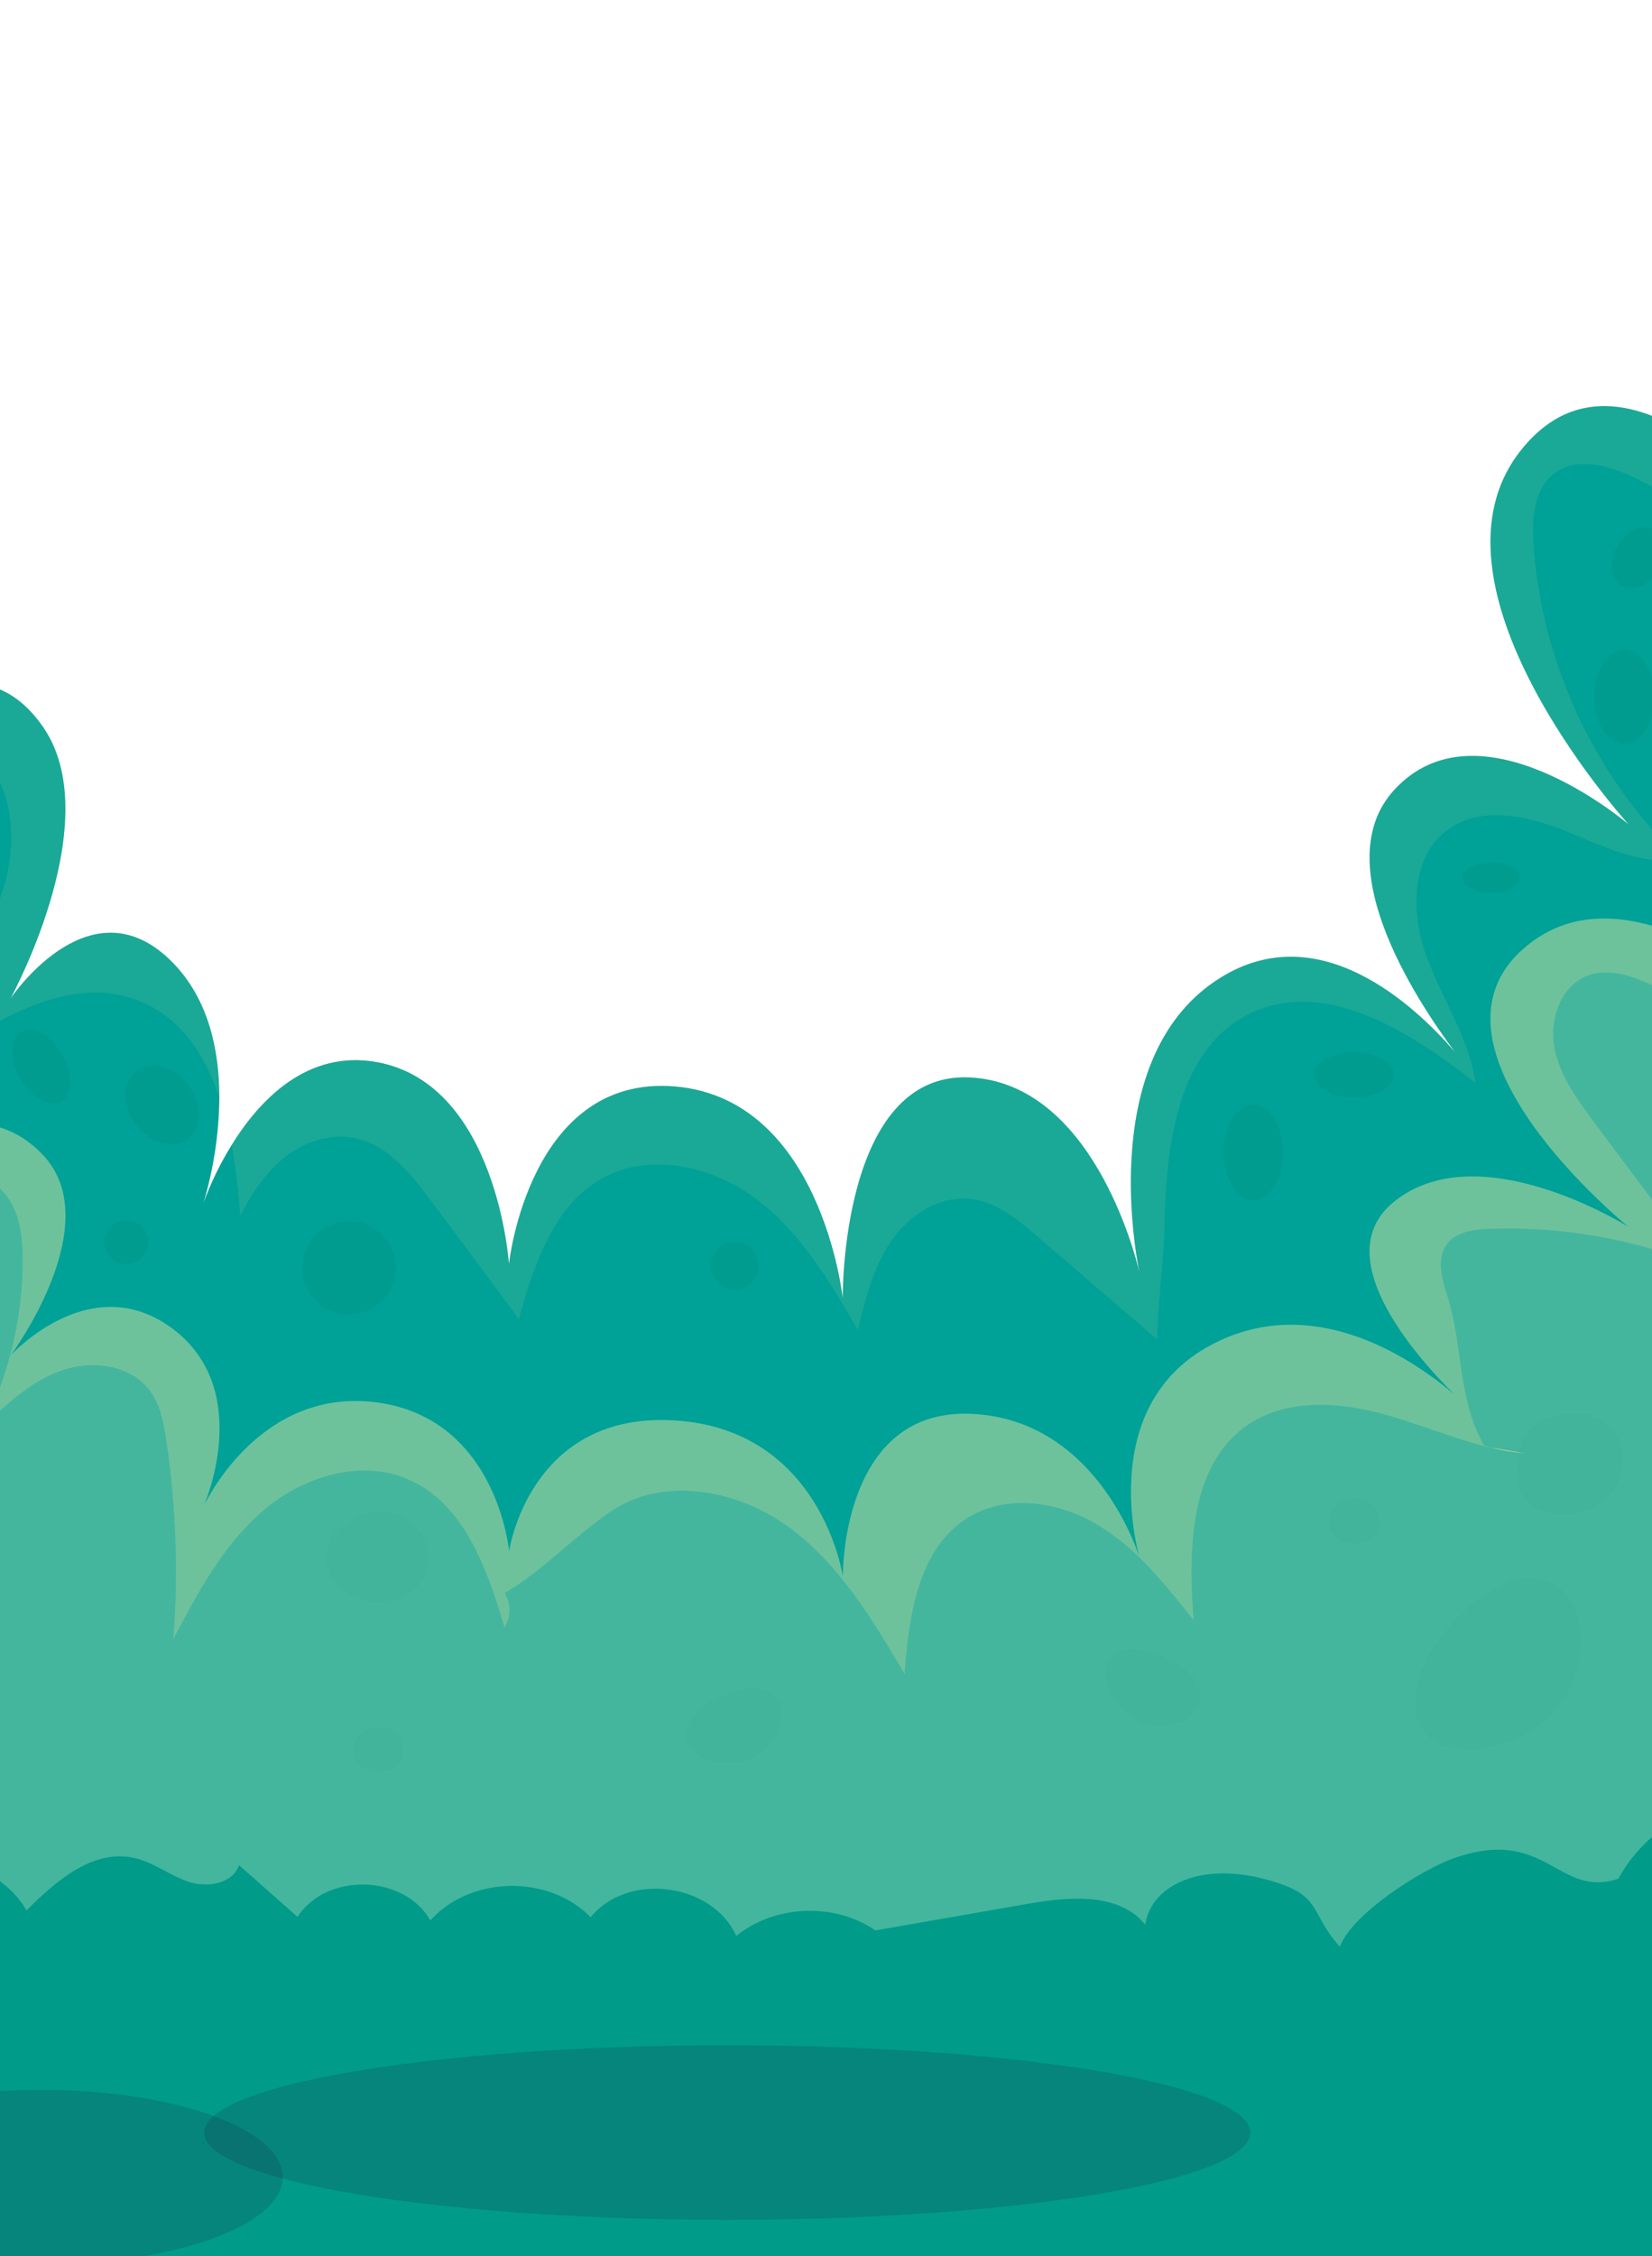 <svg width="414" height="565" viewBox="0 0 414 565" fill="none" xmlns="http://www.w3.org/2000/svg">
<path d="M505.551 44.079V591H-117.667V48.311C-117.667 48.311 -107.065 26.779 -92.59 12.686C-81.71 2.069 -68.647 -4.351 -56.248 5.689C-27.653 28.853 -55.656 85.605 -56.248 86.78C-55.606 85.918 -32.433 54.574 -12.386 78.009C7.826 101.622 -28.189 180.099 -28.624 181.06C-28.16 180.604 -5.673 158.63 10.679 181.908C26.824 204.88 3.723 248.073 2.639 250.082C3.738 248.479 23.229 220.641 43.262 241.061C52.429 250.403 54.969 263.349 54.969 274.842C54.892 283.771 53.562 292.645 51.017 301.205C52.866 296.167 55.226 291.33 58.058 286.769C64.928 275.647 76.95 262.729 94.657 266.049C124.6 271.693 127.546 316.581 127.546 316.581C127.546 316.581 132.59 268.928 169.254 272.12C205.917 275.312 211.189 325.131 211.189 325.131C211.189 325.131 210.618 268.365 242.958 269.847C273.443 271.272 284.38 313.752 285.543 318.626C284.458 313.368 275.162 263.762 306.011 244.774C330.667 229.569 354.425 251.699 364.548 263.392C354.132 249.412 332.729 216.18 349.316 197.933C370.391 174.776 407.033 205.535 408.146 206.483C406.826 205.022 353.925 146.218 381.421 112.431C408.916 78.643 451.872 135.345 453.092 136.977C451.901 134.79 399.021 37.36 441.342 14.111C448.869 9.971 455.739 8.225 461.946 8.147C491.018 7.762 505.551 44.079 505.551 44.079Z" fill="#00A197"/>
<path d="M505.551 187.509V591H-117.667V190.63C-117.667 190.63 -85.142 141.901 -56.248 159.172C-27.582 176.272 -55.791 218.311 -56.248 219.023C-55.72 218.489 -32.476 195.211 -12.386 212.54C7.811 229.953 -28.153 287.803 -28.624 288.565C-28.16 288.23 -5.673 272.013 10.679 289.192C26.895 306.214 3.545 338.285 2.625 339.503C3.524 338.527 23.122 317.686 43.29 332.827C62.995 347.64 52.087 374.751 51.088 377.124C52.244 374.715 66.006 347.319 94.657 351.281C124.621 355.428 127.568 388.545 127.568 388.545C127.568 388.545 132.612 353.39 169.275 355.77C205.938 358.15 211.21 394.88 211.21 394.88C211.21 394.88 210.64 352.998 242.98 354.095C273.3 355.121 284.287 386.159 285.543 390.02C284.387 385.817 275.348 349.557 306.033 335.598C330.689 324.383 354.439 340.7 364.534 349.329C354.132 338.983 332.729 314.444 349.316 301.013C370.391 283.912 407.033 306.62 408.146 307.311C406.826 306.236 353.925 262.85 381.421 237.934C408.916 213.017 452.05 255.034 453.092 256.046C452.029 254.621 398.971 182.571 441.342 165.399C484.148 148.05 505.551 187.509 505.551 187.509Z" fill="#44B69E"/>
<g opacity="0.19">
<path opacity="0.19" d="M382.09 359.809C380.754 362.264 380.085 365.025 380.15 367.818C380.15 370.354 380.571 372.991 382.055 375.05C383.767 377.423 386.671 378.705 389.574 379.133C391.785 379.473 394.043 379.341 396.199 378.745C398.355 378.15 400.359 377.104 402.081 375.677C403.779 374.221 405.085 372.363 405.88 370.274C406.676 368.184 406.934 365.929 406.632 363.714C406.272 361.506 405.284 359.449 403.785 357.788C402.286 356.126 400.339 354.931 398.178 354.344C392.885 353.083 384.958 354.893 382.09 359.809Z" fill="#00684E"/>
<path opacity="0.19" d="M86.802 381.491C85.481 382.319 84.353 383.418 83.492 384.715C82.631 386.013 82.056 387.479 81.808 389.016C81.667 390.664 81.923 392.323 82.554 393.852C83.186 395.382 84.175 396.738 85.439 397.808C88.001 399.936 91.225 401.108 94.557 401.121C98.523 401.214 102.697 399.81 105.166 396.696C107.934 393.205 108.019 387.925 105.608 384.17C101.349 377.558 92.873 377.466 86.802 381.491Z" fill="#00684E"/>
<path opacity="0.19" d="M90.876 434.004C90.218 434.419 89.657 434.969 89.229 435.618C88.801 436.267 88.516 436.999 88.393 437.766C88.32 438.589 88.444 439.418 88.757 440.182C89.07 440.947 89.562 441.626 90.191 442.162C91.472 443.226 93.084 443.813 94.75 443.822C95.745 443.882 96.74 443.714 97.659 443.331C98.579 442.948 99.4 442.361 100.058 441.614C100.723 440.714 101.1 439.634 101.14 438.516C101.179 437.399 100.879 436.295 100.279 435.351C98.132 432.009 93.886 432.009 90.876 434.004Z" fill="#00684E"/>
<path opacity="0.19" d="M335.504 376.766C334.846 377.179 334.285 377.728 333.857 378.376C333.429 379.023 333.144 379.754 333.021 380.521C332.947 381.345 333.072 382.174 333.385 382.94C333.697 383.706 334.189 384.386 334.819 384.924C336.1 385.988 337.711 386.575 339.377 386.584C340.373 386.642 341.368 386.473 342.288 386.089C343.208 385.705 344.028 385.116 344.685 384.368C345.351 383.468 345.728 382.389 345.767 381.271C345.807 380.153 345.507 379.049 344.907 378.105C342.781 374.799 338.536 374.749 335.504 376.766Z" fill="#00684E"/>
<path opacity="0.19" d="M368.4 402.24C361.687 408.496 355.195 416.141 354.681 425.297C354.51 428.318 355.088 431.51 356.986 433.847C359.54 436.997 363.927 438.023 367.987 438.023C375.401 438.041 382.544 435.238 387.963 430.185C390.622 427.646 392.73 424.588 394.157 421.202C395.584 417.815 396.3 414.172 396.26 410.498C396.174 406.636 395.133 402.66 392.693 399.682C386.001 391.46 374.714 396.383 368.4 402.24Z" fill="#00684E"/>
<path opacity="0.19" d="M294.981 416.746C290.929 414.409 286.234 412.378 281.69 413.49C280.159 413.786 278.792 414.636 277.851 415.877C276.689 417.587 276.838 419.874 277.438 421.855C278.536 425.465 280.969 428.523 284.244 430.405C285.877 431.323 287.681 431.896 289.545 432.09C291.409 432.283 293.293 432.093 295.081 431.531C296.991 430.968 298.661 429.791 299.832 428.182C302.843 423.714 298.784 418.941 294.981 416.746Z" fill="#00684E"/>
<path opacity="0.19" d="M183.899 423.651C179.483 425.183 174.874 427.406 172.748 431.567C171.97 432.919 171.716 434.509 172.035 436.035C172.577 438.03 174.411 439.412 176.315 440.246C179.77 441.781 183.681 441.944 187.252 440.702C189.016 440.066 190.631 439.075 191.995 437.791C193.36 436.506 194.446 434.955 195.186 433.234C196.007 431.423 196.208 429.392 195.756 427.456C194.322 422.247 188.051 422.205 183.899 423.651Z" fill="#00684E"/>
</g>
<g opacity="0.36">
<path opacity="0.36" d="M43.268 241.053C52.435 250.394 54.975 263.341 54.975 274.834C51.194 263.626 44.802 254.206 33.843 250.302C19.047 245.022 2.938 252.945 -9.933 261.937C-11.167 248.321 -3.369 235.752 0.769 222.749C4.907 209.745 3.28 192.061 -9.412 186.923C-20.113 182.613 -31.628 189.816 -40.867 196.671C-35.126 169.258 -30.689 141.645 -27.555 113.833C-26.927 108.233 -26.363 102.433 -28.175 97.075C-29.987 91.717 -34.86 87.007 -40.503 87.214C-43.685 87.335 -46.596 88.945 -49.336 90.563C-57.497 95.37 -65.407 100.578 -73.064 106.188C-71.438 85.689 -55.528 67.712 -56.655 47.192C-57.469 31.637 -69.362 17.323 -84.515 13.625C-87.16 12.989 -89.87 12.666 -92.591 12.663C-81.711 2.047 -68.648 -4.373 -56.249 5.666C-27.654 28.83 -55.657 85.582 -56.249 86.758C-55.607 85.896 -32.434 54.552 -12.387 77.987C7.825 101.599 -28.189 180.076 -28.625 181.038C-28.161 180.582 -5.674 158.608 10.678 181.886C26.823 204.857 3.722 248.05 2.638 250.06C3.744 248.456 23.235 220.618 43.268 241.053Z" fill="#C5DB96"/>
<path opacity="0.36" d="M432.845 62.924C434.628 83.737 444.331 102.904 453.092 121.878C457.265 130.934 455.061 142.684 451.073 152.36C439.855 138.52 425.7 127.34 409.63 119.627C403.323 116.613 395.361 114.29 389.725 118.408C384.431 122.263 383.853 129.851 384.296 136.378C386.444 166.302 399.564 194.384 421.144 215.253C411.085 216.792 401.361 211.741 391.894 207.964C382.426 204.188 370.876 201.823 362.707 207.893C353.518 214.712 353.554 228.663 357.449 239.415C361.159 249.661 367.53 259.052 369.535 269.711C369.63 270.219 369.715 270.732 369.792 271.25C353.326 258.261 331.68 244.595 312.924 254.007C295.01 262.999 292.234 286.947 291.821 306.976C291.614 316.73 290.187 325.743 289.98 335.476L260.016 309.698C255.086 305.458 249.75 301.041 243.293 300.278C235.395 299.352 227.747 304.368 223.267 310.93C218.787 317.493 216.846 325.401 214.991 333.125C208.042 321.105 200.723 308.8 189.672 300.406C178.621 292.013 162.725 288.386 150.654 295.276C138.583 302.166 133.789 316.923 130.029 330.332L107.912 300.592C102.49 293.31 95.905 285.358 86.838 284.76C74.467 283.99 65.656 293.452 60.198 304.582C59.821 298.609 59.106 292.661 58.058 286.769C64.928 275.646 76.95 262.728 94.657 266.049C124.6 271.692 127.546 316.581 127.546 316.581C127.546 316.581 132.59 268.927 169.253 272.119C205.916 275.312 211.189 325.131 211.189 325.131C211.189 325.131 210.618 268.364 242.958 269.846C273.443 271.272 284.38 313.752 285.542 318.625C284.458 313.367 275.162 263.762 306.011 244.773C330.667 229.568 354.424 251.699 364.548 263.391C354.132 249.412 332.729 216.18 349.316 197.932C370.391 174.775 407.033 205.535 408.146 206.482C406.826 205.022 353.925 146.218 381.42 112.43C408.916 78.642 451.872 135.345 453.092 136.976C451.9 134.789 399.021 37.359 441.342 14.11C448.868 9.97 455.739 8.225 461.945 8.146C460.67 8.603 459.42 9.126 458.2 9.714C439.365 18.798 431.061 42.09 432.845 62.924Z" fill="#C5DB96"/>
</g>
<path d="M372.002 362.275L371.967 362.182C372.395 362.297 372.831 362.404 373.266 362.504L372.002 362.275Z" fill="#C5DB96"/>
<path d="M382.17 363.986C379.162 363.708 376.178 363.205 373.245 362.481L382.17 363.986Z" fill="#C5DB96"/>
<path opacity="0.32" d="M505.55 187.509V200.441L487.308 188.221C477.891 181.916 466.89 175.311 455.917 178.21C438.345 182.856 435.634 207.488 442.433 224.317C449.232 241.147 461.86 256.402 462.288 274.543C447.32 263.917 431.394 254.707 414.716 247.032C409.451 244.61 403.466 242.309 398.015 244.282C391.252 246.74 388.241 255.127 389.497 262.202C390.752 269.277 395.204 275.319 399.485 281.077L426.495 317.208C409.522 310.264 391.251 307.052 372.924 307.789C369.192 307.946 365.019 308.501 362.714 311.43C360.053 314.821 361.138 319.716 362.472 323.813C365.732 333.853 365.561 343.237 368.072 352.478C368.085 352.551 368.104 352.622 368.129 352.692C369.013 356.001 370.302 359.189 371.968 362.182C363.72 360.045 355.716 356.724 347.497 354.387C335.925 351.103 322.598 350.112 312.674 356.888C298.013 366.935 297.792 388.082 299.119 405.788C294.839 400.387 290.515 394.915 285.564 390.113C282.357 386.946 278.792 384.163 274.941 381.819C265.124 375.984 252.111 374.117 242.43 380.188C230.059 387.954 227.755 404.684 226.699 419.241C218.623 405.56 210.183 391.453 197.291 382.19C184.399 372.927 165.743 369.628 152.737 378.763C142.378 386.03 137.284 392.393 126.49 398.991C127.267 400.296 127.671 401.789 127.659 403.308C127.646 404.827 127.217 406.313 126.419 407.605C122.138 392.999 116.36 376.661 102.412 370.554C90.391 365.275 75.858 369.842 65.899 378.392C55.939 386.942 49.582 398.827 43.447 410.455C44.723 393.832 44.125 377.119 41.663 360.629C41.021 356.354 40.187 351.894 37.618 348.388C32.817 341.833 23.121 340.55 15.445 343.244C7.768 345.937 1.633 351.68 -4.253 357.28C2.256 344.358 5.661 330.099 5.692 315.634C5.692 310.19 5.114 304.447 1.982 299.958C-2.477 293.624 -11.202 291.479 -18.857 292.733C-26.512 293.987 -33.383 298.02 -40.046 301.996C-28.86 281.463 -22.398 258.696 -21.133 235.354C-20.855 230.117 -20.99 224.396 -24.272 220.299C-29.687 213.551 -40.567 214.919 -48.036 219.287C-55.506 223.655 -61.713 230.324 -69.91 233.103C-64.383 218.869 -60.854 203.941 -59.423 188.741C-58.781 181.866 -59.209 173.629 -65.03 169.91C-70.852 166.19 -78.614 169.304 -84.628 172.788C-96.379 179.578 -107.435 187.501 -117.639 196.444V190.63C-117.639 190.63 -85.113 141.901 -56.219 159.172C-27.554 176.272 -55.763 218.311 -56.219 219.023C-55.691 218.489 -32.448 195.211 -12.358 212.54C7.84 229.953 -28.125 287.803 -28.595 288.565C-28.132 288.23 -5.644 272.013 10.708 289.192C26.924 306.214 3.573 338.285 2.653 339.503C3.552 338.527 23.15 317.686 43.319 332.827C63.023 347.64 52.115 374.751 51.116 377.124C52.272 374.715 66.034 347.319 94.686 351.281C124.65 355.428 127.596 388.545 127.596 388.545C127.596 388.545 132.64 353.39 169.303 355.77C205.966 358.149 211.239 394.88 211.239 394.88C211.239 394.88 210.668 352.998 243.008 354.095C273.329 355.121 284.315 386.159 285.571 390.02C284.415 385.817 275.376 349.557 306.061 335.598C330.717 324.383 354.467 340.7 364.562 349.329C354.132 338.983 332.729 314.444 349.316 301.013C370.391 283.912 407.033 306.62 408.146 307.311C406.826 306.235 353.925 262.85 381.421 237.934C408.916 213.017 452.05 255.034 453.092 256.046C452.029 254.621 398.971 182.571 441.342 165.399C484.147 148.05 505.55 187.509 505.55 187.509Z" fill="#C5DB96"/>
<g opacity="0.36">
<g opacity="0.51">
<path opacity="0.51" d="M15.328 275.78C18.229 274.108 18.339 268.876 15.575 264.095C12.811 259.314 8.219 256.793 5.319 258.466C2.418 260.138 2.308 265.37 5.072 270.151C7.836 274.933 12.428 277.453 15.328 275.78Z" fill="#00684E"/>
<path opacity="0.51" d="M46.97 285.31C50.598 282.632 50.7 276.626 47.199 271.895C43.698 267.164 37.918 265.5 34.29 268.178C30.662 270.856 30.56 276.863 34.061 281.594C37.562 286.325 43.342 287.989 46.97 285.31Z" fill="#00684E"/>
<path opacity="0.51" d="M31.667 316.561C34.697 316.561 37.154 314.108 37.154 311.082C37.154 308.056 34.697 305.603 31.667 305.603C28.637 305.603 26.181 308.056 26.181 311.082C26.181 314.108 28.637 316.561 31.667 316.561Z" fill="#00684E"/>
<path opacity="0.51" d="M87.472 329.222C93.926 329.222 99.158 323.997 99.158 317.551C99.158 311.105 93.926 305.88 87.472 305.88C81.018 305.88 75.786 311.105 75.786 317.551C75.786 323.997 81.018 329.222 87.472 329.222Z" fill="#00684E"/>
<path opacity="0.51" d="M184.099 322.951C187.382 322.951 190.042 320.294 190.042 317.016C190.042 313.738 187.382 311.081 184.099 311.081C180.817 311.081 178.156 313.738 178.156 317.016C178.156 320.294 180.817 322.951 184.099 322.951Z" fill="#00684E"/>
<path opacity="0.51" d="M314.08 300.53C318.173 300.53 321.492 295.196 321.492 288.616C321.492 282.037 318.173 276.703 314.08 276.703C309.986 276.703 306.667 282.037 306.667 288.616C306.667 295.196 309.986 300.53 314.08 300.53Z" fill="#00684E"/>
<path opacity="0.51" d="M339.377 274.821C344.866 274.821 349.315 272.295 349.315 269.178C349.315 266.061 344.866 263.535 339.377 263.535C333.888 263.535 329.439 266.061 329.439 269.178C329.439 272.295 333.888 274.821 339.377 274.821Z" fill="#00684E"/>
<path opacity="0.51" d="M373.644 223.599C377.592 223.599 380.793 221.902 380.793 219.809C380.793 217.715 377.592 216.018 373.644 216.018C369.696 216.018 366.495 217.715 366.495 219.809C366.495 221.902 369.696 223.599 373.644 223.599Z" fill="#00684E"/>
<path opacity="0.51" d="M414.566 132.66C417.419 134.306 417.933 138.788 415.693 142.635C413.453 146.483 409.315 148.335 406.454 146.668C403.593 145.001 403.094 140.54 405.334 136.693C407.574 132.845 411.712 131.007 414.566 132.66Z" fill="#00684E"/>
<path opacity="0.51" d="M407.096 186.319C411.234 186.319 414.588 181.024 414.588 174.492C414.588 167.959 411.234 162.664 407.096 162.664C402.959 162.664 399.605 167.959 399.605 174.492C399.605 181.024 402.959 186.319 407.096 186.319Z" fill="#00684E"/>
</g>
</g>
<path d="M505.55 493.399H-117.325V590.999H505.55V493.399Z" fill="#009B89"/>
<path d="M503.189 434.858V590.999H-117.667V410.925C-111.703 410.419 -105.596 411.922 -99.453 416.126C-87.646 424.206 -81.282 437.943 -75.56 451.039C-59.437 444.89 -39.125 456.825 -36.685 473.89C-25.363 461.321 -1.784 463.822 6.641 478.485C14.004 471.09 23.321 463.067 33.523 465.304C38.382 466.366 42.448 469.665 47.157 471.268C51.866 472.871 58.322 471.845 59.892 467.135L74.56 480.096C81.758 468.909 101.256 469.408 107.849 480.979C117.837 469.8 137.57 469.408 148.022 480.188C157.247 468.788 178.471 471.51 184.514 484.863C194.216 477.025 209.092 476.455 219.379 483.48L257.812 476.783C268.064 475.001 280.477 473.968 287.012 482.055C288.439 471.802 302.23 465.211 321.257 471.945C331.024 475.393 328.805 479.932 335.797 487.57C338.708 479.419 356.101 468.332 364.27 465.425C387.571 457.181 390.339 475.578 405.556 470.541C416.329 451.018 443.696 442.824 463.444 453.198C462.174 442.61 473.539 434.366 484.133 433.376C490.547 432.792 496.861 433.839 503.189 434.858Z" fill="#009B89"/>
<path opacity="0.17" d="M182.252 555.964C254.637 555.964 313.316 546.181 313.316 534.112C313.316 522.043 254.637 512.259 182.252 512.259C109.867 512.259 51.188 522.043 51.188 534.112C51.188 546.181 109.867 555.964 182.252 555.964Z" fill="#1E1D3F"/>
<path opacity="0.17" d="M10.215 567.123C43.698 567.123 70.842 557.339 70.842 545.27C70.842 533.201 43.698 523.417 10.215 523.417C-23.269 523.417 -50.413 533.201 -50.413 545.27C-50.413 557.339 -23.269 567.123 10.215 567.123Z" fill="#1E1D3F"/>
</svg>
